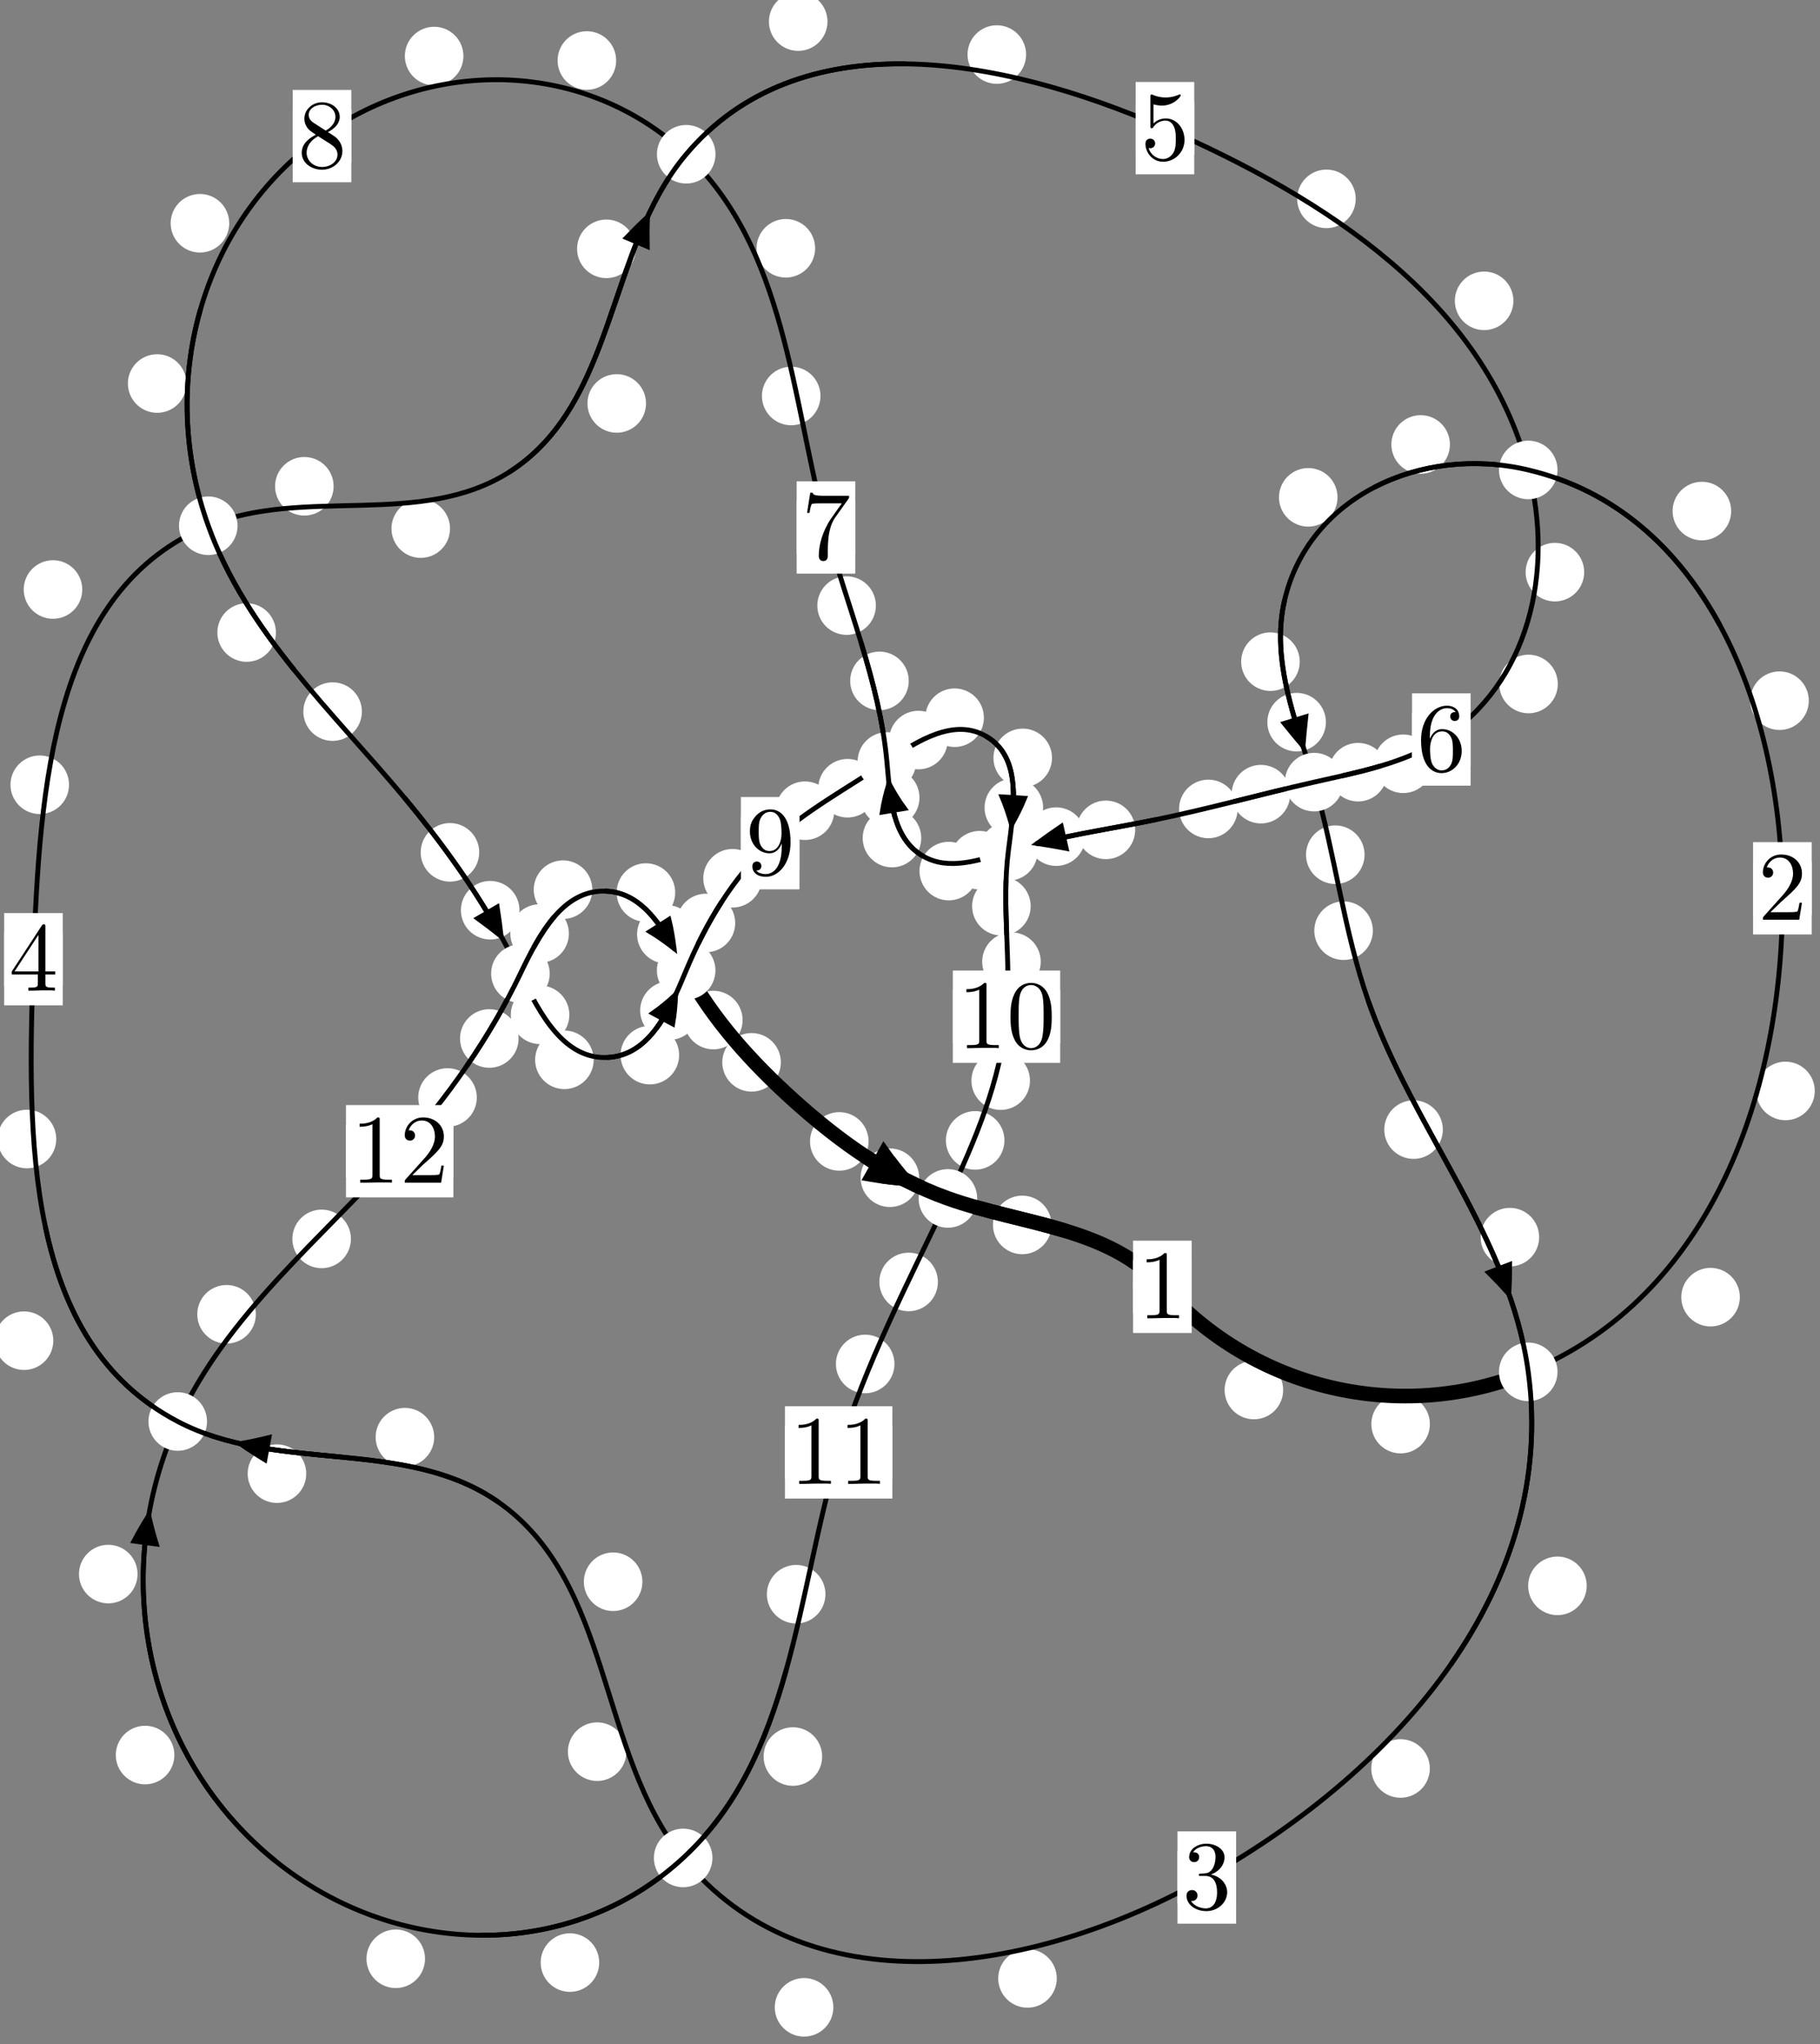 <?xml version="1.0"?>
<!-- Created by MetaPost 1.999 on 2021.07.06:0004 -->
<svg version="1.1" xmlns="http://www.w3.org/2000/svg" xmlns:xlink="http://www.w3.org/1999/xlink" width="185.782" height="208.627" viewBox="0 0 185.782 208.627">
<rect x="0" y="0" width="185.782" height="208.627" fill="#808080" stroke="none"/>
<!-- Original BoundingBox: -156.535980 -67.842087 29.246445 140.785202 -->
  <defs>
    <g transform="scale(0.01,0.01)" id="GLYPHcmr10_48">
      <path style="fill-rule: evenodd;" d="M460 -320C460 -400,455 -480,420 -554C374 -650,292 -666,250 -666C190 -666,117 -640,76 -547C44 -478,39 -400,39 -320C39 -245,43 -155,84 -79C127 2,200 22,249 22C303 22,379 1,423 -94C455 -163,460 -241,460 -320M249 -0C210 -0,151 -25,133 -121C122 -181,122 -273,122 -332C122 -396,122 -462,130 -516C149 -635,224 -644,249 -644C282 -644,348 -626,367 -527C377 -471,377 -395,377 -332C377 -257,377 -189,366 -125C351 -30,294 -0,249 -0"></path>
    </g>
    <g transform="scale(0.01,0.01)" id="GLYPHcmr10_49">
      <path style="fill-rule: evenodd;" d="M294 -640C294 -664,294 -666,271 -666C209 -602,121 -602,89 -602L89 -571C109 -571,168 -571,220 -597L220 -79C220 -43,217 -31,127 -31L95 -31L95 -0L257 -0L130 -3L217 -3L257 -3L297 -3L384 -3L419 -0L419 -31L387 -31C297 -31,294 -42,294 -79"></path>
    </g>
    <g transform="scale(0.01,0.01)" id="GLYPHcmr10_50">
      <path style="fill-rule: evenodd;" d="M127 -77L233 -180C389 -318,449 -372,449 -472C449 -586,359 -666,237 -666C124 -666,50 -574,50 -485C50 -429,100 -429,103 -429C120 -429,155 -441,155 -482C155 -508,137 -534,102 -534C94 -534,92 -534,89 -533C112 -598,166 -635,224 -635C315 -635,358 -554,358 -472C358 -392,308 -313,253 -251L61 -37C50 -26,50 -24,50 -0L421 -0L449 -174L424 -174C419 -144,412 -100,402 -85C395 -77,329 -77,307 -77"></path>
    </g>
    <g transform="scale(0.01,0.01)" id="GLYPHcmr10_51">
      <path style="fill-rule: evenodd;" d="M290 -352C372 -379,430 -449,430 -528C430 -610,342 -666,246 -666C145 -666,69 -606,69 -530C69 -497,91 -478,120 -478C151 -478,171 -500,171 -529C171 -579,124 -579,109 -579C140 -628,206 -641,242 -641C283 -641,338 -619,338 -529C338 -517,336 -459,310 -415C280 -367,246 -364,221 -363C213 -362,189 -360,182 -360C174 -359,167 -358,167 -348C167 -337,174 -337,191 -337L235 -337C317 -337,354 -269,354 -171C354 -35,285 -6,241 -6C198 -6,123 -23,88 -82C123 -77,154 -99,154 -137C154 -173,127 -193,98 -193C74 -193,42 -179,42 -135C42 -44,135 22,244 22C366 22,457 -69,457 -171C457 -253,394 -331,290 -352"></path>
    </g>
    <g transform="scale(0.01,0.01)" id="GLYPHcmr10_52">
      <path style="fill-rule: evenodd;" d="M294 -165L294 -78C294 -42,292 -31,218 -31L197 -31L197 -0L332 -0L238 -3L290 -3L332 -3L374 -3L427 -3L468 -0L468 -31L447 -31C373 -31,371 -42,371 -78L371 -165L471 -165L471 -196L371 -196L371 -651C371 -671,371 -677,355 -677C346 -677,343 -677,335 -665L28 -196L28 -165M300 -196L56 -196L300 -569"></path>
    </g>
    <g transform="scale(0.01,0.01)" id="GLYPHcmr10_53">
      <path style="fill-rule: evenodd;" d="M449 -201C449 -320,367 -420,259 -420C211 -420,168 -404,132 -369L132 -564C152 -558,185 -551,217 -551C340 -551,410 -642,410 -655C410 -661,407 -666,400 -666C399 -666,397 -666,392 -663C372 -654,323 -634,256 -634C216 -634,170 -641,123 -662C115 -665,113 -665,111 -665C101 -665,101 -657,101 -641L101 -345C101 -327,101 -319,115 -319C122 -319,124 -322,128 -328C139 -344,176 -398,257 -398C309 -398,334 -352,342 -334C358 -297,360 -258,360 -208C360 -173,360 -113,336 -71C312 -32,275 -6,229 -6C156 -6,99 -59,82 -118C85 -117,88 -116,99 -116C132 -116,149 -141,149 -165C149 -189,132 -214,99 -214C85 -214,50 -207,50 -161C50 -75,119 22,231 22C347 22,449 -74,449 -201"></path>
    </g>
    <g transform="scale(0.01,0.01)" id="GLYPHcmr10_54">
      <path style="fill-rule: evenodd;" d="M132 -328L132 -352C132 -605,256 -641,307 -641C331 -641,373 -635,395 -601C380 -601,340 -601,340 -556C340 -525,364 -510,386 -510C402 -510,432 -519,432 -558C432 -618,388 -666,305 -666C177 -666,42 -537,42 -316C42 -49,158 22,251 22C362 22,457 -72,457 -204C457 -331,368 -427,257 -427C189 -427,152 -376,132 -328M251 -6C188 -6,158 -66,152 -81C134 -128,134 -208,134 -226C134 -304,166 -404,256 -404C272 -404,318 -404,349 -342C367 -305,367 -254,367 -205C367 -157,367 -107,350 -71C320 -11,274 -6,251 -6"></path>
    </g>
    <g transform="scale(0.01,0.01)" id="GLYPHcmr10_55">
      <path style="fill-rule: evenodd;" d="M476 -609C485 -621,485 -623,485 -644L242 -644C120 -644,118 -657,114 -676L89 -676L56 -470L81 -470C84 -486,93 -549,106 -561C113 -567,191 -567,204 -567L411 -567C400 -551,321 -442,299 -409C209 -274,176 -135,176 -33C176 -23,176 22,222 22C268 22,268 -23,268 -33L268 -84C268 -139,271 -194,279 -248C283 -271,297 -357,341 -419"></path>
    </g>
    <g transform="scale(0.01,0.01)" id="GLYPHcmr10_56">
      <path style="fill-rule: evenodd;" d="M163 -457C117 -487,113 -521,113 -538C113 -599,178 -641,249 -641C322 -641,386 -589,386 -517C386 -460,347 -412,287 -377M309 -362C381 -399,430 -451,430 -517C430 -609,341 -666,250 -666C150 -666,69 -592,69 -499C69 -481,71 -436,113 -389C124 -377,161 -352,186 -335C128 -306,42 -250,42 -151C42 -45,144 22,249 22C362 22,457 -61,457 -168C457 -204,446 -249,408 -291C389 -312,373 -322,309 -362M209 -320L332 -242C360 -223,407 -193,407 -132C407 -58,332 -6,250 -6C164 -6,92 -68,92 -151C92 -209,124 -273,209 -320"></path>
    </g>
    <g transform="scale(0.01,0.01)" id="GLYPHcmr10_57">
      <path style="fill-rule: evenodd;" d="M367 -318L367 -286C367 -52,263 -6,205 -6C188 -6,134 -8,107 -42C151 -42,159 -71,159 -88C159 -119,135 -134,113 -134C97 -134,67 -125,67 -86C67 -19,121 22,206 22C335 22,457 -114,457 -329C457 -598,342 -666,253 -666C198 -666,149 -648,106 -603C65 -558,42 -516,42 -441C42 -316,130 -218,242 -218C303 -218,344 -260,367 -318M243 -241C227 -241,181 -241,150 -304C132 -341,132 -391,132 -440C132 -494,132 -541,153 -578C180 -628,218 -641,253 -641C299 -641,332 -607,349 -562C361 -530,365 -467,365 -421C365 -338,331 -241,243 -241"></path>
    </g>
  </defs>
  <path d="M130.983 141.855C130.983 141.063,130.668 140.303,130.108 139.742C129.547 139.182,128.787 138.867,127.995 138.867C127.202 138.867,126.442 139.182,125.881 139.742C125.321 140.303,125.006 141.063,125.006 141.855C125.006 142.648,125.321 143.408,125.881 143.969C126.442 144.529,127.202 144.844,127.995 144.844C128.787 144.844,129.547 144.529,130.108 143.969C130.668 143.408,130.983 142.648,130.983 141.855Z" style="fill: rgb(100%,100%,100%);stroke: none;"></path>
  <path d="M121.641 131.323C121.641 130.531,121.326 129.771,120.766 129.21C120.205 128.65,119.445 128.335,118.652 128.335C117.86 128.335,117.099 128.65,116.539 129.21C115.979 129.771,115.664 130.531,115.664 131.323C115.664 132.116,115.979 132.876,116.539 133.437C117.099 133.997,117.86 134.312,118.652 134.312C119.445 134.312,120.205 133.997,120.766 133.437C121.326 132.876,121.641 132.116,121.641 131.323Z" style="fill: rgb(100%,100%,100%);stroke: none;"></path>
  <path d="M177.6 132.379C177.6 131.586,177.285 130.826,176.724 130.266C176.164 129.705,175.404 129.39,174.611 129.39C173.818 129.39,173.058 129.705,172.498 130.266C171.937 130.826,171.622 131.586,171.622 132.379C171.622 133.172,171.937 133.932,172.498 134.492C173.058 135.053,173.818 135.368,174.611 135.368C175.404 135.368,176.164 135.053,176.724 134.492C177.285 133.932,177.6 133.172,177.6 132.379Z" style="fill: rgb(100%,100%,100%);stroke: none;"></path>
  <path d="M145.96 145.335C145.96 144.542,145.645 143.782,145.085 143.222C144.524 142.661,143.764 142.346,142.972 142.346C142.179 142.346,141.419 142.661,140.858 143.222C140.298 143.782,139.983 144.542,139.983 145.335C139.983 146.128,140.298 146.888,140.858 147.448C141.419 148.009,142.179 148.324,142.972 148.324C143.764 148.324,144.524 148.009,145.085 147.448C145.645 146.888,145.96 146.128,145.96 145.335Z" style="fill: rgb(100%,100%,100%);stroke: none;"></path>
  <path d="M184.639 71.507C184.639 70.715,184.324 69.954,183.764 69.394C183.203 68.834,182.443 68.519,181.65 68.519C180.858 68.519,180.097 68.834,179.537 69.394C178.976 69.954,178.661 70.715,178.661 71.507C178.661 72.3,178.976 73.06,179.537 73.621C180.097 74.181,180.858 74.496,181.65 74.496C182.443 74.496,183.203 74.181,183.764 73.621C184.324 73.06,184.639 72.3,184.639 71.507Z" style="fill: rgb(100%,100%,100%);stroke: none;"></path>
  <path d="M185.246 111.334C185.246 110.541,184.932 109.781,184.371 109.221C183.811 108.66,183.05 108.345,182.258 108.345C181.465 108.345,180.705 108.66,180.144 109.221C179.584 109.781,179.269 110.541,179.269 111.334C179.269 112.127,179.584 112.887,180.144 113.447C180.705 114.008,181.465 114.323,182.258 114.323C183.05 114.323,183.811 114.008,184.371 113.447C184.932 112.887,185.246 112.127,185.246 111.334Z" style="fill: rgb(100%,100%,100%);stroke: none;"></path>
  <path d="M148.006 45.359C148.006 44.566,147.691 43.806,147.131 43.245C146.57 42.685,145.81 42.37,145.018 42.37C144.225 42.37,143.465 42.685,142.904 43.245C142.344 43.806,142.029 44.566,142.029 45.359C142.029 46.151,142.344 46.911,142.904 47.472C143.465 48.032,144.225 48.347,145.018 48.347C145.81 48.347,146.57 48.032,147.131 47.472C147.691 46.911,148.006 46.151,148.006 45.359Z" style="fill: rgb(100%,100%,100%);stroke: none;"></path>
  <path d="M176.714 52.155C176.714 51.363,176.399 50.602,175.838 50.042C175.278 49.482,174.518 49.167,173.725 49.167C172.932 49.167,172.172 49.482,171.612 50.042C171.051 50.602,170.736 51.363,170.736 52.155C170.736 52.948,171.051 53.708,171.612 54.269C172.172 54.829,172.932 55.144,173.725 55.144C174.518 55.144,175.278 54.829,175.838 54.269C176.399 53.708,176.714 52.948,176.714 52.155Z" style="fill: rgb(100%,100%,100%);stroke: none;"></path>
  <path d="M132.673 67.524C132.673 66.732,132.358 65.971,131.797 65.411C131.237 64.85,130.477 64.536,129.684 64.536C128.891 64.536,128.131 64.85,127.571 65.411C127.01 65.971,126.695 66.732,126.695 67.524C126.695 68.317,127.01 69.077,127.571 69.638C128.131 70.198,128.891 70.513,129.684 70.513C130.477 70.513,131.237 70.198,131.797 69.638C132.358 69.077,132.673 68.317,132.673 67.524Z" style="fill: rgb(100%,100%,100%);stroke: none;"></path>
  <path d="M136.532 50.756C136.532 49.963,136.217 49.203,135.657 48.643C135.096 48.082,134.336 47.767,133.544 47.767C132.751 47.767,131.991 48.082,131.43 48.643C130.87 49.203,130.555 49.963,130.555 50.756C130.555 51.549,130.87 52.309,131.43 52.869C131.991 53.43,132.751 53.745,133.544 53.745C134.336 53.745,135.096 53.43,135.657 52.869C136.217 52.309,136.532 51.549,136.532 50.756Z" style="fill: rgb(100%,100%,100%);stroke: none;"></path>
  <path d="M139.292 87.226C139.292 86.433,138.977 85.673,138.417 85.113C137.856 84.552,137.096 84.237,136.303 84.237C135.511 84.237,134.75 84.552,134.19 85.113C133.63 85.673,133.315 86.433,133.315 87.226C133.315 88.019,133.63 88.779,134.19 89.339C134.75 89.9,135.511 90.215,136.303 90.215C137.096 90.215,137.856 89.9,138.417 89.339C138.977 88.779,139.292 88.019,139.292 87.226Z" style="fill: rgb(100%,100%,100%);stroke: none;"></path>
  <path d="M135.345 73.697C135.345 72.905,135.03 72.144,134.469 71.584C133.909 71.023,133.149 70.709,132.356 70.709C131.563 70.709,130.803 71.023,130.243 71.584C129.682 72.144,129.367 72.905,129.367 73.697C129.367 74.49,129.682 75.25,130.243 75.811C130.803 76.371,131.563 76.686,132.356 76.686C133.149 76.686,133.909 76.371,134.469 75.811C135.03 75.25,135.345 74.49,135.345 73.697Z" style="fill: rgb(100%,100%,100%);stroke: none;"></path>
  <path d="M147.282 115.279C147.282 114.487,146.967 113.727,146.406 113.166C145.846 112.606,145.086 112.291,144.293 112.291C143.5 112.291,142.74 112.606,142.18 113.166C141.619 113.727,141.304 114.487,141.304 115.279C141.304 116.072,141.619 116.832,142.18 117.393C142.74 117.953,143.5 118.268,144.293 118.268C145.086 118.268,145.846 117.953,146.406 117.393C146.967 116.832,147.282 116.072,147.282 115.279Z" style="fill: rgb(100%,100%,100%);stroke: none;"></path>
  <path d="M140.139 94.979C140.139 94.186,139.824 93.426,139.263 92.866C138.703 92.305,137.943 91.99,137.15 91.99C136.357 91.99,135.597 92.305,135.037 92.866C134.476 93.426,134.161 94.186,134.161 94.979C134.161 95.772,134.476 96.532,135.037 97.092C135.597 97.653,136.357 97.968,137.15 97.968C137.943 97.968,138.703 97.653,139.263 97.092C139.824 96.532,140.139 95.772,140.139 94.979Z" style="fill: rgb(100%,100%,100%);stroke: none;"></path>
  <path d="M161.967 161.84C161.967 161.047,161.653 160.287,161.092 159.727C160.532 159.166,159.771 158.851,158.979 158.851C158.186 158.851,157.426 159.166,156.865 159.727C156.305 160.287,155.99 161.047,155.99 161.84C155.99 162.633,156.305 163.393,156.865 163.953C157.426 164.514,158.186 164.829,158.979 164.829C159.771 164.829,160.532 164.514,161.092 163.953C161.653 163.393,161.967 162.633,161.967 161.84Z" style="fill: rgb(100%,100%,100%);stroke: none;"></path>
  <path d="M157.114 126.255C157.114 125.462,156.799 124.702,156.239 124.141C155.678 123.581,154.918 123.266,154.125 123.266C153.333 123.266,152.572 123.581,152.012 124.141C151.451 124.702,151.137 125.462,151.137 126.255C151.137 127.047,151.451 127.807,152.012 128.368C152.572 128.928,153.333 129.243,154.125 129.243C154.918 129.243,155.678 128.928,156.239 128.368C156.799 127.807,157.114 127.047,157.114 126.255Z" style="fill: rgb(100%,100%,100%);stroke: none;"></path>
  <path d="M107.874 201.902C107.874 201.11,107.559 200.349,106.998 199.789C106.438 199.229,105.678 198.914,104.885 198.914C104.092 198.914,103.332 199.229,102.772 199.789C102.211 200.349,101.896 201.11,101.896 201.902C101.896 202.695,102.211 203.455,102.772 204.016C103.332 204.576,104.092 204.891,104.885 204.891C105.678 204.891,106.438 204.576,106.998 204.016C107.559 203.455,107.874 202.695,107.874 201.902Z" style="fill: rgb(100%,100%,100%);stroke: none;"></path>
  <path d="M145.954 180.479C145.954 179.686,145.639 178.926,145.078 178.365C144.518 177.805,143.758 177.49,142.965 177.49C142.172 177.49,141.412 177.805,140.852 178.365C140.291 178.926,139.976 179.686,139.976 180.479C139.976 181.271,140.291 182.032,140.852 182.592C141.412 183.153,142.172 183.467,142.965 183.467C143.758 183.467,144.518 183.153,145.078 182.592C145.639 182.032,145.954 181.271,145.954 180.479Z" style="fill: rgb(100%,100%,100%);stroke: none;"></path>
  <path d="M63.945 178.763C63.945 177.97,63.63 177.21,63.07 176.65C62.509 176.089,61.749 175.774,60.956 175.774C60.164 175.774,59.403 176.089,58.843 176.65C58.283 177.21,57.968 177.97,57.968 178.763C57.968 179.556,58.283 180.316,58.843 180.876C59.403 181.437,60.164 181.752,60.956 181.752C61.749 181.752,62.509 181.437,63.07 180.876C63.63 180.316,63.945 179.556,63.945 178.763Z" style="fill: rgb(100%,100%,100%);stroke: none;"></path>
  <path d="M85.066 204.853C85.066 204.061,84.751 203.301,84.191 202.74C83.63 202.18,82.87 201.865,82.077 201.865C81.285 201.865,80.524 202.18,79.964 202.74C79.403 203.301,79.088 204.061,79.088 204.853C79.088 205.646,79.403 206.406,79.964 206.967C80.524 207.527,81.285 207.842,82.077 207.842C82.87 207.842,83.63 207.527,84.191 206.967C84.751 206.406,85.066 205.646,85.066 204.853Z" style="fill: rgb(100%,100%,100%);stroke: none;"></path>
  <path d="M44.321 146.669C44.321 145.876,44.006 145.116,43.445 144.555C42.885 143.995,42.124 143.68,41.332 143.68C40.539 143.68,39.779 143.995,39.218 144.555C38.658 145.116,38.343 145.876,38.343 146.669C38.343 147.461,38.658 148.221,39.218 148.782C39.779 149.342,40.539 149.657,41.332 149.657C42.124 149.657,42.885 149.342,43.445 148.782C44.006 148.221,44.321 147.461,44.321 146.669Z" style="fill: rgb(100%,100%,100%);stroke: none;"></path>
  <path d="M65.575 161.422C65.575 160.629,65.26 159.869,64.7 159.309C64.139 158.748,63.379 158.433,62.587 158.433C61.794 158.433,61.034 158.748,60.473 159.309C59.913 159.869,59.598 160.629,59.598 161.422C59.598 162.215,59.913 162.975,60.473 163.535C61.034 164.096,61.794 164.411,62.587 164.411C63.379 164.411,64.139 164.096,64.7 163.535C65.26 162.975,65.575 162.215,65.575 161.422Z" style="fill: rgb(100%,100%,100%);stroke: none;"></path>
  <path d="M5.441 136.821C5.441 136.028,5.127 135.268,4.566 134.708C4.006 134.147,3.245 133.832,2.453 133.832C1.66 133.832,0.9 134.147,0.339 134.708C-0.221 135.268,-0.536 136.028,-0.536 136.821C-0.536 137.614,-0.221 138.374,0.339 138.934C0.9 139.495,1.66 139.81,2.453 139.81C3.245 139.81,4.006 139.495,4.566 138.934C5.127 138.374,5.441 137.614,5.441 136.821Z" style="fill: rgb(100%,100%,100%);stroke: none;"></path>
  <path d="M31.26 150.392C31.26 149.599,30.945 148.839,30.385 148.278C29.824 147.718,29.064 147.403,28.272 147.403C27.479 147.403,26.719 147.718,26.158 148.278C25.598 148.839,25.283 149.599,25.283 150.392C25.283 151.184,25.598 151.944,26.158 152.505C26.719 153.065,27.479 153.38,28.272 153.38C29.064 153.38,29.824 153.065,30.385 152.505C30.945 151.944,31.26 151.184,31.26 150.392Z" style="fill: rgb(100%,100%,100%);stroke: none;"></path>
  <path d="M7.047 80.087C7.047 79.294,6.732 78.534,6.171 77.974C5.611 77.413,4.851 77.098,4.058 77.098C3.265 77.098,2.505 77.413,1.945 77.974C1.384 78.534,1.069 79.294,1.069 80.087C1.069 80.88,1.384 81.64,1.945 82.2C2.505 82.761,3.265 83.076,4.058 83.076C4.851 83.076,5.611 82.761,6.171 82.2C6.732 81.64,7.047 80.88,7.047 80.087Z" style="fill: rgb(100%,100%,100%);stroke: none;"></path>
  <path d="M5.741 116.24C5.741 115.447,5.426 114.687,4.865 114.127C4.305 113.566,3.545 113.251,2.752 113.251C1.959 113.251,1.199 113.566,0.639 114.127C0.078 114.687,-0.237 115.447,-0.237 116.24C-0.237 117.033,0.078 117.793,0.639 118.353C1.199 118.914,1.959 119.229,2.752 119.229C3.545 119.229,4.305 118.914,4.865 118.353C5.426 117.793,5.741 117.033,5.741 116.24Z" style="fill: rgb(100%,100%,100%);stroke: none;"></path>
  <path d="M34.056 49.626C34.056 48.834,33.741 48.074,33.18 47.513C32.62 46.953,31.86 46.638,31.067 46.638C30.274 46.638,29.514 46.953,28.954 47.513C28.393 48.074,28.078 48.834,28.078 49.626C28.078 50.419,28.393 51.179,28.954 51.74C29.514 52.3,30.274 52.615,31.067 52.615C31.86 52.615,32.62 52.3,33.18 51.74C33.741 51.179,34.056 50.419,34.056 49.626Z" style="fill: rgb(100%,100%,100%);stroke: none;"></path>
  <path d="M8.398 60.161C8.398 59.368,8.083 58.608,7.523 58.047C6.962 57.487,6.202 57.172,5.409 57.172C4.617 57.172,3.857 57.487,3.296 58.047C2.736 58.608,2.421 59.368,2.421 60.161C2.421 60.953,2.736 61.713,3.296 62.274C3.857 62.834,4.617 63.149,5.409 63.149C6.202 63.149,6.962 62.834,7.523 62.274C8.083 61.713,8.398 60.953,8.398 60.161Z" style="fill: rgb(100%,100%,100%);stroke: none;"></path>
  <path d="M65.944 41.173C65.944 40.38,65.629 39.62,65.069 39.059C64.508 38.499,63.748 38.184,62.956 38.184C62.163 38.184,61.403 38.499,60.842 39.059C60.282 39.62,59.967 40.38,59.967 41.173C59.967 41.965,60.282 42.726,60.842 43.286C61.403 43.846,62.163 44.161,62.956 44.161C63.748 44.161,64.508 43.846,65.069 43.286C65.629 42.726,65.944 41.965,65.944 41.173Z" style="fill: rgb(100%,100%,100%);stroke: none;"></path>
  <path d="M45.938 53.945C45.938 53.152,45.623 52.392,45.062 51.832C44.502 51.271,43.742 50.956,42.949 50.956C42.156 50.956,41.396 51.271,40.836 51.832C40.275 52.392,39.96 53.152,39.96 53.945C39.96 54.738,40.275 55.498,40.836 56.058C41.396 56.619,42.156 56.934,42.949 56.934C43.742 56.934,44.502 56.619,45.062 56.058C45.623 55.498,45.938 54.738,45.938 53.945Z" style="fill: rgb(100%,100%,100%);stroke: none;"></path>
  <path d="M84.468 2.204C84.468 1.411,84.153 0.651,83.593 0.09C83.032 -0.47,82.272 -0.785,81.48 -0.785C80.687 -0.785,79.927 -0.47,79.366 0.09C78.806 0.651,78.491 1.411,78.491 2.204C78.491 2.996,78.806 3.756,79.366 4.317C79.927 4.877,80.687 5.192,81.48 5.192C82.272 5.192,83.032 4.877,83.593 4.317C84.153 3.756,84.468 2.996,84.468 2.204Z" style="fill: rgb(100%,100%,100%);stroke: none;"></path>
  <path d="M64.884 25.394C64.884 24.602,64.569 23.842,64.008 23.281C63.448 22.721,62.688 22.406,61.895 22.406C61.102 22.406,60.342 22.721,59.782 23.281C59.221 23.842,58.906 24.602,58.906 25.394C58.906 26.187,59.221 26.947,59.782 27.508C60.342 28.068,61.102 28.383,61.895 28.383C62.688 28.383,63.448 28.068,64.008 27.508C64.569 26.947,64.884 26.187,64.884 25.394Z" style="fill: rgb(100%,100%,100%);stroke: none;"></path>
  <path d="M138.39 20.293C138.39 19.501,138.075 18.74,137.514 18.18C136.954 17.619,136.194 17.305,135.401 17.305C134.608 17.305,133.848 17.619,133.288 18.18C132.727 18.74,132.412 19.501,132.412 20.293C132.412 21.086,132.727 21.846,133.288 22.407C133.848 22.967,134.608 23.282,135.401 23.282C136.194 23.282,136.954 22.967,137.514 22.407C138.075 21.846,138.39 21.086,138.39 20.293Z" style="fill: rgb(100%,100%,100%);stroke: none;"></path>
  <path d="M104.741 5.567C104.741 4.775,104.426 4.014,103.866 3.454C103.305 2.893,102.545 2.579,101.753 2.579C100.96 2.579,100.2 2.893,99.639 3.454C99.079 4.014,98.764 4.775,98.764 5.567C98.764 6.36,99.079 7.12,99.639 7.681C100.2 8.241,100.96 8.556,101.753 8.556C102.545 8.556,103.305 8.241,103.866 7.681C104.426 7.12,104.741 6.36,104.741 5.567Z" style="fill: rgb(100%,100%,100%);stroke: none;"></path>
  <path d="M161.711 58.39C161.711 57.597,161.396 56.837,160.835 56.277C160.275 55.716,159.514 55.401,158.722 55.401C157.929 55.401,157.169 55.716,156.608 56.277C156.048 56.837,155.733 57.597,155.733 58.39C155.733 59.183,156.048 59.943,156.608 60.503C157.169 61.064,157.929 61.379,158.722 61.379C159.514 61.379,160.275 61.064,160.835 60.503C161.396 59.943,161.711 59.183,161.711 58.39Z" style="fill: rgb(100%,100%,100%);stroke: none;"></path>
  <path d="M154.486 30.701C154.486 29.908,154.171 29.148,153.61 28.588C153.05 28.027,152.29 27.712,151.497 27.712C150.704 27.712,149.944 28.027,149.384 28.588C148.823 29.148,148.508 29.908,148.508 30.701C148.508 31.494,148.823 32.254,149.384 32.814C149.944 33.375,150.704 33.69,151.497 33.69C152.29 33.69,153.05 33.375,153.61 32.814C154.171 32.254,154.486 31.494,154.486 30.701Z" style="fill: rgb(100%,100%,100%);stroke: none;"></path>
  <path d="M146.229 77.945C146.229 77.153,145.914 76.392,145.353 75.832C144.793 75.271,144.033 74.957,143.24 74.957C142.447 74.957,141.687 75.271,141.127 75.832C140.566 76.392,140.251 77.153,140.251 77.945C140.251 78.738,140.566 79.498,141.127 80.059C141.687 80.619,142.447 80.934,143.24 80.934C144.033 80.934,144.793 80.619,145.353 80.059C145.914 79.498,146.229 78.738,146.229 77.945Z" style="fill: rgb(100%,100%,100%);stroke: none;"></path>
  <path d="M159.017 69.803C159.017 69.01,158.702 68.25,158.141 67.69C157.581 67.129,156.821 66.814,156.028 66.814C155.235 66.814,154.475 67.129,153.915 67.69C153.354 68.25,153.039 69.01,153.039 69.803C153.039 70.596,153.354 71.356,153.915 71.916C154.475 72.477,155.235 72.792,156.028 72.792C156.821 72.792,157.581 72.477,158.141 71.916C158.702 71.356,159.017 70.596,159.017 69.803Z" style="fill: rgb(100%,100%,100%);stroke: none;"></path>
  <path d="M131.7 81.046C131.7 80.254,131.385 79.494,130.825 78.933C130.264 78.373,129.504 78.058,128.711 78.058C127.919 78.058,127.159 78.373,126.598 78.933C126.038 79.494,125.723 80.254,125.723 81.046C125.723 81.839,126.038 82.599,126.598 83.16C127.159 83.72,127.919 84.035,128.711 84.035C129.504 84.035,130.264 83.72,130.825 83.16C131.385 82.599,131.7 81.839,131.7 81.046Z" style="fill: rgb(100%,100%,100%);stroke: none;"></path>
  <path d="M141.617 78.804C141.617 78.011,141.303 77.251,140.742 76.69C140.182 76.13,139.421 75.815,138.629 75.815C137.836 75.815,137.076 76.13,136.515 76.69C135.955 77.251,135.64 78.011,135.64 78.804C135.64 79.596,135.955 80.357,136.515 80.917C137.076 81.477,137.836 81.792,138.629 81.792C139.421 81.792,140.182 81.477,140.742 80.917C141.303 80.357,141.617 79.596,141.617 78.804Z" style="fill: rgb(100%,100%,100%);stroke: none;"></path>
  <path d="M115.877 84.69C115.877 83.897,115.562 83.137,115.002 82.577C114.441 82.016,113.681 81.701,112.888 81.701C112.096 81.701,111.335 82.016,110.775 82.577C110.215 83.137,109.9 83.897,109.9 84.69C109.9 85.483,110.215 86.243,110.775 86.803C111.335 87.364,112.096 87.679,112.888 87.679C113.681 87.679,114.441 87.364,115.002 86.803C115.562 86.243,115.877 85.483,115.877 84.69Z" style="fill: rgb(100%,100%,100%);stroke: none;"></path>
  <path d="M126.335 82.554C126.335 81.762,126.02 81.002,125.459 80.441C124.899 79.881,124.139 79.566,123.346 79.566C122.553 79.566,121.793 79.881,121.233 80.441C120.672 81.002,120.357 81.762,120.357 82.554C120.357 83.347,120.672 84.107,121.233 84.668C121.793 85.228,122.553 85.543,123.346 85.543C124.139 85.543,124.899 85.228,125.459 84.668C126.02 84.107,126.335 83.347,126.335 82.554Z" style="fill: rgb(100%,100%,100%);stroke: none;"></path>
  <path d="M102.987 87.787C102.987 86.995,102.672 86.234,102.112 85.674C101.551 85.113,100.791 84.798,99.998 84.798C99.206 84.798,98.445 85.113,97.885 85.674C97.324 86.234,97.01 86.995,97.01 87.787C97.01 88.58,97.324 89.34,97.885 89.901C98.445 90.461,99.206 90.776,99.998 90.776C100.791 90.776,101.551 90.461,102.112 89.901C102.672 89.34,102.987 88.58,102.987 87.787Z" style="fill: rgb(100%,100%,100%);stroke: none;"></path>
  <path d="M110.797 85.381C110.797 84.589,110.482 83.829,109.922 83.268C109.361 82.708,108.601 82.393,107.808 82.393C107.016 82.393,106.256 82.708,105.695 83.268C105.135 83.829,104.82 84.589,104.82 85.381C104.82 86.174,105.135 86.934,105.695 87.495C106.256 88.055,107.016 88.37,107.808 88.37C108.601 88.37,109.361 88.055,109.922 87.495C110.482 86.934,110.797 86.174,110.797 85.381Z" style="fill: rgb(100%,100%,100%);stroke: none;"></path>
  <path d="M94.039 85.526C94.039 84.733,93.724 83.973,93.163 83.413C92.603 82.852,91.843 82.537,91.05 82.537C90.257 82.537,89.497 82.852,88.937 83.413C88.376 83.973,88.061 84.733,88.061 85.526C88.061 86.319,88.376 87.079,88.937 87.639C89.497 88.2,90.257 88.515,91.05 88.515C91.843 88.515,92.603 88.2,93.163 87.639C93.724 87.079,94.039 86.319,94.039 85.526Z" style="fill: rgb(100%,100%,100%);stroke: none;"></path>
  <path d="M99.838 88.897C99.838 88.104,99.523 87.344,98.963 86.784C98.402 86.223,97.642 85.908,96.849 85.908C96.057 85.908,95.296 86.223,94.736 86.784C94.176 87.344,93.861 88.104,93.861 88.897C93.861 89.69,94.176 90.45,94.736 91.01C95.296 91.571,96.057 91.886,96.849 91.886C97.642 91.886,98.402 91.571,98.963 91.01C99.523 90.45,99.838 89.69,99.838 88.897Z" style="fill: rgb(100%,100%,100%);stroke: none;"></path>
  <path d="M92.763 69.486C92.763 68.694,92.448 67.934,91.887 67.373C91.327 66.813,90.566 66.498,89.774 66.498C88.981 66.498,88.221 66.813,87.66 67.373C87.1 67.934,86.785 68.694,86.785 69.486C86.785 70.279,87.1 71.039,87.66 71.6C88.221 72.16,88.981 72.475,89.774 72.475C90.566 72.475,91.327 72.16,91.887 71.6C92.448 71.039,92.763 70.279,92.763 69.486Z" style="fill: rgb(100%,100%,100%);stroke: none;"></path>
  <path d="M93.859 81.403C93.859 80.61,93.544 79.85,92.984 79.29C92.423 78.729,91.663 78.414,90.871 78.414C90.078 78.414,89.318 78.729,88.757 79.29C88.197 79.85,87.882 80.61,87.882 81.403C87.882 82.196,88.197 82.956,88.757 83.516C89.318 84.077,90.078 84.392,90.871 84.392C91.663 84.392,92.423 84.077,92.984 83.516C93.544 82.956,93.859 82.196,93.859 81.403Z" style="fill: rgb(100%,100%,100%);stroke: none;"></path>
  <path d="M83.753 40.412C83.753 39.619,83.438 38.859,82.878 38.298C82.317 37.738,81.557 37.423,80.764 37.423C79.972 37.423,79.212 37.738,78.651 38.298C78.091 38.859,77.776 39.619,77.776 40.412C77.776 41.204,78.091 41.964,78.651 42.525C79.212 43.085,79.972 43.4,80.764 43.4C81.557 43.4,82.317 43.085,82.878 42.525C83.438 41.964,83.753 41.204,83.753 40.412Z" style="fill: rgb(100%,100%,100%);stroke: none;"></path>
  <path d="M89.408 61.803C89.408 61.01,89.093 60.25,88.533 59.689C87.972 59.129,87.212 58.814,86.42 58.814C85.627 58.814,84.867 59.129,84.306 59.689C83.746 60.25,83.431 61.01,83.431 61.803C83.431 62.595,83.746 63.355,84.306 63.916C84.867 64.476,85.627 64.791,86.42 64.791C87.212 64.791,87.972 64.476,88.533 63.916C89.093 63.355,89.408 62.595,89.408 61.803Z" style="fill: rgb(100%,100%,100%);stroke: none;"></path>
  <path d="M62.896 6.174C62.896 5.382,62.581 4.622,62.02 4.061C61.46 3.501,60.699 3.186,59.907 3.186C59.114 3.186,58.354 3.501,57.793 4.061C57.233 4.622,56.918 5.382,56.918 6.174C56.918 6.967,57.233 7.727,57.793 8.288C58.354 8.848,59.114 9.163,59.907 9.163C60.699 9.163,61.46 8.848,62.02 8.288C62.581 7.727,62.896 6.967,62.896 6.174Z" style="fill: rgb(100%,100%,100%);stroke: none;"></path>
  <path d="M83.206 25.338C83.206 24.545,82.891 23.785,82.331 23.224C81.77 22.664,81.01 22.349,80.217 22.349C79.425 22.349,78.665 22.664,78.104 23.224C77.544 23.785,77.229 24.545,77.229 25.338C77.229 26.13,77.544 26.89,78.104 27.451C78.665 28.011,79.425 28.326,80.217 28.326C81.01 28.326,81.77 28.011,82.331 27.451C82.891 26.89,83.206 26.13,83.206 25.338Z" style="fill: rgb(100%,100%,100%);stroke: none;"></path>
  <path d="M23.399 22.785C23.399 21.992,23.084 21.232,22.523 20.672C21.963 20.111,21.203 19.796,20.41 19.796C19.617 19.796,18.857 20.111,18.297 20.672C17.736 21.232,17.421 21.992,17.421 22.785C17.421 23.578,17.736 24.338,18.297 24.898C18.857 25.459,19.617 25.774,20.41 25.774C21.203 25.774,21.963 25.459,22.523 24.898C23.084 24.338,23.399 23.578,23.399 22.785Z" style="fill: rgb(100%,100%,100%);stroke: none;"></path>
  <path d="M47.305 5.72C47.305 4.928,46.99 4.167,46.429 3.607C45.869 3.046,45.109 2.732,44.316 2.732C43.523 2.732,42.763 3.046,42.203 3.607C41.642 4.167,41.327 4.928,41.327 5.72C41.327 6.513,41.642 7.273,42.203 7.834C42.763 8.394,43.523 8.709,44.316 8.709C45.109 8.709,45.869 8.394,46.429 7.834C46.99 7.273,47.305 6.513,47.305 5.72Z" style="fill: rgb(100%,100%,100%);stroke: none;"></path>
  <path d="M28.165 64.551C28.165 63.758,27.85 62.998,27.29 62.438C26.729 61.877,25.969 61.562,25.176 61.562C24.384 61.562,23.624 61.877,23.063 62.438C22.503 62.998,22.188 63.758,22.188 64.551C22.188 65.344,22.503 66.104,23.063 66.664C23.624 67.225,24.384 67.54,25.176 67.54C25.969 67.54,26.729 67.225,27.29 66.664C27.85 66.104,28.165 65.344,28.165 64.551Z" style="fill: rgb(100%,100%,100%);stroke: none;"></path>
  <path d="M19.032 39.14C19.032 38.347,18.717 37.587,18.157 37.027C17.596 36.466,16.836 36.151,16.044 36.151C15.251 36.151,14.491 36.466,13.93 37.027C13.37 37.587,13.055 38.347,13.055 39.14C13.055 39.933,13.37 40.693,13.93 41.253C14.491 41.814,15.251 42.129,16.044 42.129C16.836 42.129,17.596 41.814,18.157 41.253C18.717 40.693,19.032 39.933,19.032 39.14Z" style="fill: rgb(100%,100%,100%);stroke: none;"></path>
  <path d="M48.919 86.984C48.919 86.191,48.604 85.431,48.044 84.871C47.483 84.31,46.723 83.995,45.931 83.995C45.138 83.995,44.378 84.31,43.817 84.871C43.257 85.431,42.942 86.191,42.942 86.984C42.942 87.777,43.257 88.537,43.817 89.097C44.378 89.658,45.138 89.973,45.931 89.973C46.723 89.973,47.483 89.658,48.044 89.097C48.604 88.537,48.919 87.777,48.919 86.984Z" style="fill: rgb(100%,100%,100%);stroke: none;"></path>
  <path d="M36.941 72.621C36.941 71.829,36.626 71.068,36.066 70.508C35.505 69.948,34.745 69.633,33.952 69.633C33.16 69.633,32.399 69.948,31.839 70.508C31.279 71.068,30.964 71.829,30.964 72.621C30.964 73.414,31.279 74.174,31.839 74.735C32.399 75.295,33.16 75.61,33.952 75.61C34.745 75.61,35.505 75.295,36.066 74.735C36.626 74.174,36.941 73.414,36.941 72.621Z" style="fill: rgb(100%,100%,100%);stroke: none;"></path>
  <path d="M58.118 103.564C58.118 102.772,57.803 102.011,57.243 101.451C56.682 100.89,55.922 100.575,55.129 100.575C54.337 100.575,53.576 100.89,53.016 101.451C52.455 102.011,52.141 102.772,52.141 103.564C52.141 104.357,52.455 105.117,53.016 105.678C53.576 106.238,54.337 106.553,55.129 106.553C55.922 106.553,56.682 106.238,57.243 105.678C57.803 105.117,58.118 104.357,58.118 103.564Z" style="fill: rgb(100%,100%,100%);stroke: none;"></path>
  <path d="M53.026 92.891C53.026 92.099,52.712 91.339,52.151 90.778C51.591 90.218,50.83 89.903,50.038 89.903C49.245 89.903,48.485 90.218,47.924 90.778C47.364 91.339,47.049 92.099,47.049 92.891C47.049 93.684,47.364 94.444,47.924 95.005C48.485 95.565,49.245 95.88,50.038 95.88C50.83 95.88,51.591 95.565,52.151 95.005C52.712 94.444,53.026 93.684,53.026 92.891Z" style="fill: rgb(100%,100%,100%);stroke: none;"></path>
  <path d="M69.324 107.678C69.324 106.885,69.009 106.125,68.449 105.565C67.888 105.004,67.128 104.689,66.336 104.689C65.543 104.689,64.783 105.004,64.222 105.565C63.662 106.125,63.347 106.885,63.347 107.678C63.347 108.471,63.662 109.231,64.222 109.791C64.783 110.352,65.543 110.667,66.336 110.667C67.128 110.667,67.888 110.352,68.449 109.791C69.009 109.231,69.324 108.471,69.324 107.678Z" style="fill: rgb(100%,100%,100%);stroke: none;"></path>
  <path d="M60.602 108.158C60.602 107.365,60.287 106.605,59.726 106.044C59.166 105.484,58.406 105.169,57.613 105.169C56.82 105.169,56.06 105.484,55.5 106.044C54.939 106.605,54.624 107.365,54.624 108.158C54.624 108.95,54.939 109.71,55.5 110.271C56.06 110.831,56.82 111.146,57.613 111.146C58.406 111.146,59.166 110.831,59.726 110.271C60.287 109.71,60.602 108.95,60.602 108.158Z" style="fill: rgb(100%,100%,100%);stroke: none;"></path>
  <path d="M75.047 94.193C75.047 93.4,74.732 92.64,74.171 92.079C73.611 91.519,72.851 91.204,72.058 91.204C71.265 91.204,70.505 91.519,69.945 92.079C69.384 92.64,69.069 93.4,69.069 94.193C69.069 94.986,69.384 95.746,69.945 96.306C70.505 96.867,71.265 97.182,72.058 97.182C72.851 97.182,73.611 96.867,74.171 96.306C74.732 95.746,75.047 94.986,75.047 94.193Z" style="fill: rgb(100%,100%,100%);stroke: none;"></path>
  <path d="M71.325 103.128C71.325 102.335,71.01 101.575,70.45 101.015C69.889 100.454,69.129 100.139,68.337 100.139C67.544 100.139,66.784 100.454,66.223 101.015C65.663 101.575,65.348 102.335,65.348 103.128C65.348 103.921,65.663 104.681,66.223 105.241C66.784 105.802,67.544 106.117,68.337 106.117C69.129 106.117,69.889 105.802,70.45 105.241C71.01 104.681,71.325 103.921,71.325 103.128Z" style="fill: rgb(100%,100%,100%);stroke: none;"></path>
  <path d="M85.163 82.735C85.163 81.943,84.848 81.182,84.288 80.622C83.727 80.062,82.967 79.747,82.174 79.747C81.382 79.747,80.621 80.062,80.061 80.622C79.5 81.182,79.185 81.943,79.185 82.735C79.185 83.528,79.5 84.288,80.061 84.849C80.621 85.409,81.382 85.724,82.174 85.724C82.967 85.724,83.727 85.409,84.288 84.849C84.848 84.288,85.163 83.528,85.163 82.735Z" style="fill: rgb(100%,100%,100%);stroke: none;"></path>
  <path d="M77.768 89.63C77.768 88.837,77.453 88.077,76.892 87.517C76.332 86.956,75.572 86.641,74.779 86.641C73.986 86.641,73.226 86.956,72.666 87.517C72.105 88.077,71.79 88.837,71.79 89.63C71.79 90.423,72.105 91.183,72.666 91.743C73.226 92.304,73.986 92.619,74.779 92.619C75.572 92.619,76.332 92.304,76.892 91.743C77.453 91.183,77.768 90.423,77.768 89.63Z" style="fill: rgb(100%,100%,100%);stroke: none;"></path>
  <path d="M96.738 75.525C96.738 74.732,96.423 73.972,95.862 73.411C95.302 72.851,94.542 72.536,93.749 72.536C92.956 72.536,92.196 72.851,91.636 73.411C91.075 73.972,90.76 74.732,90.76 75.525C90.76 76.317,91.075 77.077,91.636 77.638C92.196 78.198,92.956 78.513,93.749 78.513C94.542 78.513,95.302 78.198,95.862 77.638C96.423 77.077,96.738 76.317,96.738 75.525Z" style="fill: rgb(100%,100%,100%);stroke: none;"></path>
  <path d="M89.503 80.442C89.503 79.649,89.188 78.889,88.628 78.328C88.067 77.768,87.307 77.453,86.514 77.453C85.722 77.453,84.962 77.768,84.401 78.328C83.841 78.889,83.526 79.649,83.526 80.442C83.526 81.234,83.841 81.995,84.401 82.555C84.962 83.115,85.722 83.43,86.514 83.43C87.307 83.43,88.067 83.115,88.628 82.555C89.188 81.995,89.503 81.234,89.503 80.442Z" style="fill: rgb(100%,100%,100%);stroke: none;"></path>
  <path d="M107.387 77.345C107.387 76.552,107.072 75.792,106.511 75.232C105.951 74.671,105.19 74.356,104.398 74.356C103.605 74.356,102.845 74.671,102.284 75.232C101.724 75.792,101.409 76.552,101.409 77.345C101.409 78.138,101.724 78.898,102.284 79.458C102.845 80.019,103.605 80.334,104.398 80.334C105.19 80.334,105.951 80.019,106.511 79.458C107.072 78.898,107.387 78.138,107.387 77.345Z" style="fill: rgb(100%,100%,100%);stroke: none;"></path>
  <path d="M100.435 73.245C100.435 72.452,100.12 71.692,99.559 71.131C98.999 70.571,98.239 70.256,97.446 70.256C96.653 70.256,95.893 70.571,95.333 71.131C94.772 71.692,94.457 72.452,94.457 73.245C94.457 74.037,94.772 74.797,95.333 75.358C95.893 75.918,96.653 76.233,97.446 76.233C98.239 76.233,98.999 75.918,99.559 75.358C100.12 74.797,100.435 74.037,100.435 73.245Z" style="fill: rgb(100%,100%,100%);stroke: none;"></path>
  <path d="M105.209 92.479C105.209 91.687,104.894 90.927,104.333 90.366C103.773 89.806,103.013 89.491,102.22 89.491C101.427 89.491,100.667 89.806,100.107 90.366C99.546 90.927,99.231 91.687,99.231 92.479C99.231 93.272,99.546 94.032,100.107 94.593C100.667 95.153,101.427 95.468,102.22 95.468C103.013 95.468,103.773 95.153,104.333 94.593C104.894 94.032,105.209 93.272,105.209 92.479Z" style="fill: rgb(100%,100%,100%);stroke: none;"></path>
  <path d="M106.479 82.422C106.479 81.629,106.164 80.869,105.604 80.308C105.043 79.748,104.283 79.433,103.491 79.433C102.698 79.433,101.938 79.748,101.377 80.308C100.817 80.869,100.502 81.629,100.502 82.422C100.502 83.214,100.817 83.974,101.377 84.535C101.938 85.095,102.698 85.41,103.491 85.41C104.283 85.41,105.043 85.095,105.604 84.535C106.164 83.974,106.479 83.214,106.479 82.422Z" style="fill: rgb(100%,100%,100%);stroke: none;"></path>
  <path d="M105.138 110.282C105.138 109.49,104.823 108.729,104.263 108.169C103.702 107.609,102.942 107.294,102.149 107.294C101.357 107.294,100.597 107.609,100.036 108.169C99.476 108.729,99.161 109.49,99.161 110.282C99.161 111.075,99.476 111.835,100.036 112.396C100.597 112.956,101.357 113.271,102.149 113.271C102.942 113.271,103.702 112.956,104.263 112.396C104.823 111.835,105.138 111.075,105.138 110.282Z" style="fill: rgb(100%,100%,100%);stroke: none;"></path>
  <path d="M106.238 98.142C106.238 97.35,105.923 96.589,105.363 96.029C104.802 95.468,104.042 95.153,103.25 95.153C102.457 95.153,101.697 95.468,101.136 96.029C100.576 96.589,100.261 97.35,100.261 98.142C100.261 98.935,100.576 99.695,101.136 100.256C101.697 100.816,102.457 101.131,103.25 101.131C104.042 101.131,104.802 100.816,105.363 100.256C105.923 99.695,106.238 98.935,106.238 98.142Z" style="fill: rgb(100%,100%,100%);stroke: none;"></path>
  <path d="M95.74 130.826C95.74 130.034,95.425 129.273,94.865 128.713C94.304 128.152,93.544 127.838,92.751 127.838C91.959 127.838,91.198 128.152,90.638 128.713C90.077 129.273,89.762 130.034,89.762 130.826C89.762 131.619,90.077 132.379,90.638 132.94C91.198 133.5,91.959 133.815,92.751 133.815C93.544 133.815,94.304 133.5,94.865 132.94C95.425 132.379,95.74 131.619,95.74 130.826Z" style="fill: rgb(100%,100%,100%);stroke: none;"></path>
  <path d="M102.532 116.379C102.532 115.587,102.217 114.827,101.657 114.266C101.096 113.706,100.336 113.391,99.544 113.391C98.751 113.391,97.991 113.706,97.43 114.266C96.87 114.827,96.555 115.587,96.555 116.379C96.555 117.172,96.87 117.932,97.43 118.493C97.991 119.053,98.751 119.368,99.544 119.368C100.336 119.368,101.096 119.053,101.657 118.493C102.217 117.932,102.532 117.172,102.532 116.379Z" style="fill: rgb(100%,100%,100%);stroke: none;"></path>
  <path d="M84.259 162.695C84.259 161.902,83.944 161.142,83.384 160.581C82.823 160.021,82.063 159.706,81.27 159.706C80.478 159.706,79.718 160.021,79.157 160.581C78.597 161.142,78.282 161.902,78.282 162.695C78.282 163.487,78.597 164.248,79.157 164.808C79.718 165.369,80.478 165.683,81.27 165.683C82.063 165.683,82.823 165.369,83.384 164.808C83.944 164.248,84.259 163.487,84.259 162.695Z" style="fill: rgb(100%,100%,100%);stroke: none;"></path>
  <path d="M91.305 139.194C91.305 138.402,90.99 137.642,90.43 137.081C89.869 136.521,89.109 136.206,88.316 136.206C87.524 136.206,86.764 136.521,86.203 137.081C85.643 137.642,85.328 138.402,85.328 139.194C85.328 139.987,85.643 140.747,86.203 141.308C86.764 141.868,87.524 142.183,88.316 142.183C89.109 142.183,89.869 141.868,90.43 141.308C90.99 140.747,91.305 139.987,91.305 139.194Z" style="fill: rgb(100%,100%,100%);stroke: none;"></path>
  <path d="M61.167 200.287C61.167 199.494,60.852 198.734,60.292 198.174C59.731 197.613,58.971 197.298,58.178 197.298C57.386 197.298,56.625 197.613,56.065 198.174C55.504 198.734,55.19 199.494,55.19 200.287C55.19 201.08,55.504 201.84,56.065 202.4C56.625 202.961,57.386 203.276,58.178 203.276C58.971 203.276,59.731 202.961,60.292 202.4C60.852 201.84,61.167 201.08,61.167 200.287Z" style="fill: rgb(100%,100%,100%);stroke: none;"></path>
  <path d="M83.924 179.26C83.924 178.467,83.609 177.707,83.049 177.147C82.488 176.586,81.728 176.271,80.935 176.271C80.143 176.271,79.383 176.586,78.822 177.147C78.262 177.707,77.947 178.467,77.947 179.26C77.947 180.053,78.262 180.813,78.822 181.374C79.383 181.934,80.143 182.249,80.935 182.249C81.728 182.249,82.488 181.934,83.049 181.374C83.609 180.813,83.924 180.053,83.924 179.26Z" style="fill: rgb(100%,100%,100%);stroke: none;"></path>
  <path d="M17.799 179.108C17.799 178.315,17.484 177.555,16.923 176.995C16.363 176.434,15.603 176.119,14.81 176.119C14.017 176.119,13.257 176.434,12.697 176.995C12.136 177.555,11.821 178.315,11.821 179.108C11.821 179.901,12.136 180.661,12.697 181.221C13.257 181.782,14.017 182.097,14.81 182.097C15.603 182.097,16.363 181.782,16.923 181.221C17.484 180.661,17.799 179.901,17.799 179.108Z" style="fill: rgb(100%,100%,100%);stroke: none;"></path>
  <path d="M43.386 199.899C43.386 199.107,43.071 198.347,42.51 197.786C41.95 197.226,41.19 196.911,40.397 196.911C39.604 196.911,38.844 197.226,38.284 197.786C37.723 198.347,37.408 199.107,37.408 199.899C37.408 200.692,37.723 201.452,38.284 202.013C38.844 202.573,39.604 202.888,40.397 202.888C41.19 202.888,41.95 202.573,42.51 202.013C43.071 201.452,43.386 200.692,43.386 199.899Z" style="fill: rgb(100%,100%,100%);stroke: none;"></path>
  <path d="M26.115 134.126C26.115 133.333,25.8 132.573,25.24 132.013C24.679 131.452,23.919 131.137,23.126 131.137C22.334 131.137,21.574 131.452,21.013 132.013C20.453 132.573,20.138 133.333,20.138 134.126C20.138 134.919,20.453 135.679,21.013 136.239C21.574 136.8,22.334 137.115,23.126 137.115C23.919 137.115,24.679 136.8,25.24 136.239C25.8 135.679,26.115 134.919,26.115 134.126Z" style="fill: rgb(100%,100%,100%);stroke: none;"></path>
  <path d="M14.04 160.64C14.04 159.847,13.725 159.087,13.164 158.526C12.604 157.966,11.844 157.651,11.051 157.651C10.258 157.651,9.498 157.966,8.938 158.526C8.377 159.087,8.062 159.847,8.062 160.64C8.062 161.432,8.377 162.192,8.938 162.753C9.498 163.313,10.258 163.628,11.051 163.628C11.844 163.628,12.604 163.313,13.164 162.753C13.725 162.192,14.04 161.432,14.04 160.64Z" style="fill: rgb(100%,100%,100%);stroke: none;"></path>
  <path d="M48.671 112.003C48.671 111.211,48.356 110.45,47.795 109.89C47.235 109.329,46.474 109.015,45.682 109.015C44.889 109.015,44.129 109.329,43.568 109.89C43.008 110.45,42.693 111.211,42.693 112.003C42.693 112.796,43.008 113.556,43.568 114.117C44.129 114.677,44.889 114.992,45.682 114.992C46.474 114.992,47.235 114.677,47.795 114.117C48.356 113.556,48.671 112.796,48.671 112.003Z" style="fill: rgb(100%,100%,100%);stroke: none;"></path>
  <path d="M35.821 126.433C35.821 125.64,35.506 124.88,34.946 124.32C34.385 123.759,33.625 123.444,32.833 123.444C32.04 123.444,31.28 123.759,30.719 124.32C30.159 124.88,29.844 125.64,29.844 126.433C29.844 127.226,30.159 127.986,30.719 128.546C31.28 129.107,32.04 129.422,32.833 129.422C33.625 129.422,34.385 129.107,34.946 128.546C35.506 127.986,35.821 127.226,35.821 126.433Z" style="fill: rgb(100%,100%,100%);stroke: none;"></path>
  <path d="M58.071 95.272C58.071 94.479,57.756 93.719,57.196 93.158C56.635 92.598,55.875 92.283,55.083 92.283C54.29 92.283,53.53 92.598,52.969 93.158C52.409 93.719,52.094 94.479,52.094 95.272C52.094 96.064,52.409 96.824,52.969 97.385C53.53 97.945,54.29 98.26,55.083 98.26C55.875 98.26,56.635 97.945,57.196 97.385C57.756 96.824,58.071 96.064,58.071 95.272Z" style="fill: rgb(100%,100%,100%);stroke: none;"></path>
  <path d="M52.937 105.981C52.937 105.188,52.622 104.428,52.061 103.868C51.501 103.307,50.741 102.992,49.948 102.992C49.155 102.992,48.395 103.307,47.835 103.868C47.274 104.428,46.959 105.188,46.959 105.981C46.959 106.774,47.274 107.534,47.835 108.094C48.395 108.655,49.155 108.97,49.948 108.97C50.741 108.97,51.501 108.655,52.061 108.094C52.622 107.534,52.937 106.774,52.937 105.981Z" style="fill: rgb(100%,100%,100%);stroke: none;"></path>
  <path d="M68.923 91.087C68.923 90.294,68.608 89.534,68.048 88.974C67.487 88.413,66.727 88.098,65.934 88.098C65.142 88.098,64.382 88.413,63.821 88.974C63.261 89.534,62.946 90.294,62.946 91.087C62.946 91.88,63.261 92.64,63.821 93.2C64.382 93.761,65.142 94.076,65.934 94.076C66.727 94.076,67.487 93.761,68.048 93.2C68.608 92.64,68.923 91.88,68.923 91.087Z" style="fill: rgb(100%,100%,100%);stroke: none;"></path>
  <path d="M60.462 90.794C60.462 90.001,60.147 89.241,59.587 88.68C59.026 88.12,58.266 87.805,57.474 87.805C56.681 87.805,55.921 88.12,55.36 88.68C54.8 89.241,54.485 90.001,54.485 90.794C54.485 91.586,54.8 92.347,55.36 92.907C55.921 93.467,56.681 93.782,57.474 93.782C58.266 93.782,59.026 93.467,59.587 92.907C60.147 92.347,60.462 91.586,60.462 90.794Z" style="fill: rgb(100%,100%,100%);stroke: none;"></path>
  <path d="M75.803 104.1C75.803 103.307,75.488 102.547,74.928 101.987C74.367 101.426,73.607 101.111,72.815 101.111C72.022 101.111,71.262 101.426,70.701 101.987C70.141 102.547,69.826 103.307,69.826 104.1C69.826 104.893,70.141 105.653,70.701 106.213C71.262 106.774,72.022 107.089,72.815 107.089C73.607 107.089,74.367 106.774,74.928 106.213C75.488 105.653,75.803 104.893,75.803 104.1Z" style="fill: rgb(100%,100%,100%);stroke: none;"></path>
  <path d="M71.009 95.343C71.009 94.551,70.694 93.79,70.133 93.23C69.573 92.67,68.813 92.355,68.02 92.355C67.227 92.355,66.467 92.67,65.907 93.23C65.346 93.79,65.031 94.551,65.031 95.343C65.031 96.136,65.346 96.896,65.907 97.457C66.467 98.017,67.227 98.332,68.02 98.332C68.813 98.332,69.573 98.017,70.133 97.457C70.694 96.896,71.009 96.136,71.009 95.343Z" style="fill: rgb(100%,100%,100%);stroke: none;"></path>
  <path d="M88.662 116.485C88.662 115.692,88.347 114.932,87.787 114.371C87.226 113.811,86.466 113.496,85.673 113.496C84.881 113.496,84.121 113.811,83.56 114.371C83 114.932,82.685 115.692,82.685 116.485C82.685 117.277,83 118.037,83.56 118.598C84.121 119.158,84.881 119.473,85.673 119.473C86.466 119.473,87.226 119.158,87.787 118.598C88.347 118.037,88.662 117.277,88.662 116.485Z" style="fill: rgb(100%,100%,100%);stroke: none;"></path>
  <path d="M79.709 108.415C79.709 107.622,79.394 106.862,78.834 106.302C78.273 105.741,77.513 105.426,76.72 105.426C75.928 105.426,75.167 105.741,74.607 106.302C74.046 106.862,73.731 107.622,73.731 108.415C73.731 109.208,74.046 109.968,74.607 110.528C75.167 111.089,75.928 111.404,76.72 111.404C77.513 111.404,78.273 111.089,78.834 110.528C79.394 109.968,79.709 109.208,79.709 108.415Z" style="fill: rgb(100%,100%,100%);stroke: none;"></path>
  <path d="M107.337 125.007C107.337 124.214,107.022 123.454,106.462 122.894C105.901 122.333,105.141 122.018,104.349 122.018C103.556 122.018,102.796 122.333,102.235 122.894C101.675 123.454,101.36 124.214,101.36 125.007C101.36 125.8,101.675 126.56,102.235 127.12C102.796 127.681,103.556 127.996,104.349 127.996C105.141 127.996,105.901 127.681,106.462 127.12C107.022 126.56,107.337 125.8,107.337 125.007Z" style="fill: rgb(100%,100%,100%);stroke: none;"></path>
  <path d="M93.825 120.191C93.825 119.398,93.51 118.638,92.95 118.078C92.389 117.517,91.629 117.202,90.837 117.202C90.044 117.202,89.284 117.517,88.723 118.078C88.163 118.638,87.848 119.398,87.848 120.191C87.848 120.984,88.163 121.744,88.723 122.305C89.284 122.865,90.044 123.18,90.837 123.18C91.629 123.18,92.389 122.865,92.95 122.305C93.51 121.744,93.825 120.984,93.825 120.191Z" style="fill: rgb(100%,100%,100%);stroke: none;"></path>
  <path d="M118.652 131.323C127.995 141.855,142.972 145.335,156 140C174.611 132.379,182.258 111.334,181.942 90.654C181.65 71.507,173.725 52.155,156 47.959C145.018 45.359,133.544 50.756,131.121 61.282C129.684 67.524,132.356 73.697,134.142 79.818C136.303 87.226,137.15 94.979,139.712 102.261C144.293 115.279,154.125 126.255,156 140C158.979 161.84,142.965 180.479,123.187 191.606C104.885 201.902,82.077 204.853,69.736 189.608C60.956 178.763,62.587 161.422,50.819 153.254C41.332 146.669,28.272 150.392,18.143 145.068C2.453 136.821,2.752 116.24,3.415 97.889C4.058 80.087,5.409 60.161,21.26 53.653C31.067 49.626,42.949 53.945,52.005 48.163C62.956 41.173,61.895 25.394,70.047 15.742C81.48 2.204,101.753 5.567,118.915 13.078C135.401 20.293,151.497 30.701,156 47.959C158.722 58.39,156.028 69.803,147.129 75.469C143.24 77.945,138.629 78.804,134.142 79.818C128.711 81.046,123.346 82.554,117.891 83.668C112.888 84.69,107.808 85.381,102.927 86.885C99.998 87.787,96.849 88.897,94.212 87.364C91.05 85.526,90.871 81.403,90.531 77.712C89.774 69.486,86.42 61.803,84.312 53.829C80.764 40.412,80.217 25.338,70.047 15.742C59.907 6.174,44.316 5.72,32.871 13.89C20.41 22.785,16.044 39.14,21.26 53.653C25.176 64.551,33.952 72.621,41.343 81.483C45.931 86.984,50.038 92.891,53.123 99.359C55.129 103.564,57.613 108.158,62.061 107.913C66.336 107.678,68.337 103.128,70.041 99.035C72.058 94.193,74.779 89.63,78.618 86.051C82.174 82.735,86.514 80.442,90.531 77.712C93.749 75.525,97.446 73.245,100.678 75.151C104.398 77.345,103.491 82.422,102.927 86.885C102.22 92.479,103.25 98.142,102.741 103.755C102.149 110.282,99.544 116.379,96.759 122.302C92.751 130.826,88.316 139.194,85.609 148.223C81.27 162.695,80.935 179.26,69.736 189.608C58.178 200.287,40.397 199.899,28.017 189.84C14.81 179.108,11.051 160.64,18.143 145.068C23.126 134.126,32.833 126.433,40.799 117.486C45.682 112.003,49.948 105.981,53.123 99.359C55.083 95.272,57.474 90.794,61.821 90.944C65.934 91.087,68.02 95.343,70.041 99.035C72.815 104.1,76.72 108.415,81.007 112.279C85.673 116.485,90.837 120.191,96.759 122.302C104.349 125.007,113.247 125.23,118.652 131.323" style="stroke:rgb(0%,0%,0%); stroke-width: 0.498;stroke-linecap: round;stroke-linejoin: round;stroke-miterlimit: 10;fill: none;"></path>
  <path d="M118.652 131.323C127.995 141.855,142.972 145.335,156 140" style="stroke:rgb(0%,0%,0%); stroke-width: 1.494;stroke-linecap: round;stroke-linejoin: round;stroke-miterlimit: 10;fill: none;"></path>
  <path d="M70.041 99.035C72.815 104.1,76.72 108.415,81.007 112.279C85.673 116.485,90.837 120.191,96.759 122.302C104.349 125.007,113.247 125.23,118.652 131.323" style="stroke:rgb(0%,0%,0%); stroke-width: 1.494;stroke-linecap: round;stroke-linejoin: round;stroke-miterlimit: 10;fill: none;"></path>
  <path d="M158.989 140C158.989 139.207,158.674 138.447,158.113 137.887C157.553 137.326,156.793 137.011,156 137.011C155.207 137.011,154.447 137.326,153.887 137.887C153.326 138.447,153.011 139.207,153.011 140C153.011 140.793,153.326 141.553,153.887 142.113C154.447 142.674,155.207 142.989,156 142.989C156.793 142.989,157.553 142.674,158.113 142.113C158.674 141.553,158.989 140.793,158.989 140Z" style="fill: rgb(100%,100%,100%);stroke: none;"></path>
  <path d="M148.871 120.858C152.136 126.947,155.063 133.127,156 140C157.489 150.92,154.231 161.04,148.127 169.82" style="stroke:rgb(0%,0%,0%); stroke-width: 0.498;stroke-linecap: round;stroke-linejoin: round;stroke-miterlimit: 10;fill: none;"></path>
  <path d="M137.131 79.818C137.131 79.026,136.816 78.266,136.255 77.705C135.695 77.145,134.935 76.83,134.142 76.83C133.349 76.83,132.589 77.145,132.029 77.705C131.468 78.266,131.153 79.026,131.153 79.818C131.153 80.611,131.468 81.371,132.029 81.932C132.589 82.492,133.349 82.807,134.142 82.807C134.935 82.807,135.695 82.492,136.255 81.932C136.816 81.371,137.131 80.611,137.131 79.818Z" style="fill: rgb(100%,100%,100%);stroke: none;"></path>
  <path d="M140.86 78.192C138.66 78.843,136.385 79.311,134.142 79.818C131.427 80.432,128.728 81.116,126.026 81.786" style="stroke:rgb(0%,0%,0%); stroke-width: 0.498;stroke-linecap: round;stroke-linejoin: round;stroke-miterlimit: 10;fill: none;"></path>
  <path d="M72.725 189.608C72.725 188.816,72.41 188.055,71.849 187.495C71.289 186.934,70.529 186.62,69.736 186.62C68.943 186.62,68.183 186.934,67.623 187.495C67.062 188.055,66.747 188.816,66.747 189.608C66.747 190.401,67.062 191.161,67.623 191.722C68.183 192.282,68.943 192.597,69.736 192.597C70.529 192.597,71.289 192.282,71.849 191.722C72.41 191.161,72.725 190.401,72.725 189.608Z" style="fill: rgb(100%,100%,100%);stroke: none;"></path>
  <path d="M80.245 170.462C78.219 177.706,75.336 184.434,69.736 189.608C63.957 194.948,56.622 197.521,49.185 197.501" style="stroke:rgb(0%,0%,0%); stroke-width: 0.498;stroke-linecap: round;stroke-linejoin: round;stroke-miterlimit: 10;fill: none;"></path>
  <path d="M24.248 53.653C24.248 52.86,23.933 52.1,23.373 51.54C22.813 50.979,22.052 50.664,21.26 50.664C20.467 50.664,19.707 50.979,19.146 51.54C18.586 52.1,18.271 52.86,18.271 53.653C18.271 54.446,18.586 55.206,19.146 55.766C19.707 56.327,20.467 56.642,21.26 56.642C22.052 56.642,22.813 56.327,23.373 55.766C23.933 55.206,24.248 54.446,24.248 53.653Z" style="fill: rgb(100%,100%,100%);stroke: none;"></path>
  <path d="M20.436 31.665C18.439 38.679,18.652 46.396,21.26 53.653C23.218 59.102,26.391 63.844,29.999 68.332" style="stroke:rgb(0%,0%,0%); stroke-width: 0.498;stroke-linecap: round;stroke-linejoin: round;stroke-miterlimit: 10;fill: none;"></path>
  <path d="M158.989 47.959C158.989 47.166,158.674 46.406,158.113 45.845C157.553 45.285,156.793 44.97,156 44.97C155.207 44.97,154.447 45.285,153.887 45.845C153.326 46.406,153.011 47.166,153.011 47.959C153.011 48.751,153.326 49.512,153.887 50.072C154.447 50.633,155.207 50.948,156 50.948C156.793 50.948,157.553 50.633,158.113 50.072C158.674 49.512,158.989 48.751,158.989 47.959Z" style="fill: rgb(100%,100%,100%);stroke: none;"></path>
  <path d="M175.508 63.7C171.275 55.944,164.863 50.057,156 47.959C150.509 46.659,144.895 47.358,140.351 49.698" style="stroke:rgb(0%,0%,0%); stroke-width: 0.498;stroke-linecap: round;stroke-linejoin: round;stroke-miterlimit: 10;fill: none;"></path>
  <path d="M105.916 86.885C105.916 86.092,105.601 85.332,105.04 84.772C104.48 84.211,103.719 83.896,102.927 83.896C102.134 83.896,101.374 84.211,100.813 84.772C100.253 85.332,99.938 86.092,99.938 86.885C99.938 87.678,100.253 88.438,100.813 88.998C101.374 89.559,102.134 89.874,102.927 89.874C103.719 89.874,104.48 89.559,105.04 88.998C105.601 88.438,105.916 87.678,105.916 86.885Z" style="fill: rgb(100%,100%,100%);stroke: none;"></path>
  <path d="M103.409 80.167C103.576 82.268,103.209 84.653,102.927 86.885C102.573 89.682,102.654 92.497,102.76 95.313" style="stroke:rgb(0%,0%,0%); stroke-width: 0.498;stroke-linecap: round;stroke-linejoin: round;stroke-miterlimit: 10;fill: none;"></path>
  <path d="M73.036 15.742C73.036 14.949,72.721 14.189,72.16 13.628C71.6 13.068,70.84 12.753,70.047 12.753C69.254 12.753,68.494 13.068,67.934 13.628C67.373 14.189,67.058 14.949,67.058 15.742C67.058 16.534,67.373 17.294,67.934 17.855C68.494 18.415,69.254 18.73,70.047 18.73C70.84 18.73,71.6 18.415,72.16 17.855C72.721 17.294,73.036 16.534,73.036 15.742Z" style="fill: rgb(100%,100%,100%);stroke: none;"></path>
  <path d="M62.076 32.951C64.198 26.926,65.971 20.568,70.047 15.742C75.763 8.973,83.69 6.429,92.332 6.517" style="stroke:rgb(0%,0%,0%); stroke-width: 0.498;stroke-linecap: round;stroke-linejoin: round;stroke-miterlimit: 10;fill: none;"></path>
  <path d="M56.112 99.359C56.112 98.566,55.797 97.806,55.236 97.245C54.676 96.685,53.916 96.37,53.123 96.37C52.33 96.37,51.57 96.685,51.01 97.245C50.449 97.806,50.134 98.566,50.134 99.359C50.134 100.151,50.449 100.912,51.01 101.472C51.57 102.033,52.33 102.347,53.123 102.347C53.916 102.347,54.676 102.033,55.236 101.472C55.797 100.912,56.112 100.151,56.112 99.359Z" style="fill: rgb(100%,100%,100%);stroke: none;"></path>
  <path d="M47.602 108.85C49.675 105.831,51.536 102.67,53.123 99.359C54.103 97.315,55.19 95.174,56.577 93.562" style="stroke:rgb(0%,0%,0%); stroke-width: 0.498;stroke-linecap: round;stroke-linejoin: round;stroke-miterlimit: 10;fill: none;"></path>
  <path d="M93.52 77.712C93.52 76.919,93.205 76.159,92.644 75.599C92.084 75.038,91.324 74.723,90.531 74.723C89.738 74.723,88.978 75.038,88.418 75.599C87.857 76.159,87.542 76.919,87.542 77.712C87.542 78.505,87.857 79.265,88.418 79.825C88.978 80.386,89.738 80.701,90.531 80.701C91.324 80.701,92.084 80.386,92.644 79.825C93.205 79.265,93.52 78.505,93.52 77.712Z" style="fill: rgb(100%,100%,100%);stroke: none;"></path>
  <path d="M91.313 83.233C90.831 81.511,90.701 79.557,90.531 77.712C90.152 73.599,89.125 69.622,87.928 65.676" style="stroke:rgb(0%,0%,0%); stroke-width: 0.498;stroke-linecap: round;stroke-linejoin: round;stroke-miterlimit: 10;fill: none;"></path>
  <path d="M99.748 122.302C99.748 121.509,99.433 120.749,98.872 120.189C98.312 119.628,97.552 119.313,96.759 119.313C95.966 119.313,95.206 119.628,94.646 120.189C94.085 120.749,93.77 121.509,93.77 122.302C93.77 123.095,94.085 123.855,94.646 124.415C95.206 124.976,95.966 125.291,96.759 125.291C97.552 125.291,98.312 124.976,98.872 124.415C99.433 123.855,99.748 123.095,99.748 122.302Z" style="fill: rgb(100%,100%,100%);stroke: none;"></path>
  <path d="M88.412 118.076C91.026 119.792,93.798 121.247,96.759 122.302C100.554 123.655,104.676 124.387,108.525 125.542" style="stroke:rgb(0%,0%,0%); stroke-width: 1.494;stroke-linecap: round;stroke-linejoin: round;stroke-miterlimit: 10;fill: none;"></path>
  <path d="M21.132 145.068C21.132 144.275,20.817 143.515,20.256 142.955C19.696 142.394,18.936 142.079,18.143 142.079C17.35 142.079,16.59 142.394,16.03 142.955C15.469 143.515,15.154 144.275,15.154 145.068C15.154 145.861,15.469 146.621,16.03 147.181C16.59 147.742,17.35 148.057,18.143 148.057C18.936 148.057,19.696 147.742,20.256 147.181C20.817 146.621,21.132 145.861,21.132 145.068Z" style="fill: rgb(100%,100%,100%);stroke: none;"></path>
  <path d="M34.721 148.688C29.004 148.13,23.207 147.73,18.143 145.068C10.298 140.944,6.45 133.737,4.646 125.268" style="stroke:rgb(0%,0%,0%); stroke-width: 0.498;stroke-linecap: round;stroke-linejoin: round;stroke-miterlimit: 10;fill: none;"></path>
  <path d="M73.03 99.035C73.03 98.242,72.715 97.482,72.155 96.922C71.594 96.361,70.834 96.046,70.041 96.046C69.249 96.046,68.488 96.361,67.928 96.922C67.367 97.482,67.053 98.242,67.053 99.035C67.053 99.828,67.367 100.588,67.928 101.148C68.488 101.709,69.249 102.024,70.041 102.024C70.834 102.024,71.594 101.709,72.155 101.148C72.715 100.588,73.03 99.828,73.03 99.035Z" style="fill: rgb(100%,100%,100%);stroke: none;"></path>
  <path d="M67.015 104.921C68.262 103.242,69.189 101.081,70.041 99.035C71.05 96.614,72.234 94.263,73.646 92.069" style="stroke:rgb(0%,0%,0%); stroke-width: 0.498;stroke-linecap: round;stroke-linejoin: round;stroke-miterlimit: 10;fill: none;"></path>
  <path d="M81.007 112.279C84.74 115.643,88.791 118.689,93.295 120.853" style="stroke:rgb(0%,0%,0%); stroke-width: 0.498;stroke-linecap: round;stroke-linejoin: round;stroke-miterlimit: 10;fill: none;"></path>
  <path d="M88.329 120.268C89.973 120.559,91.629 120.761,93.295 120.853C92.182 119.61,91.154 118.296,90.197 116.928Z" style="stroke:rgb(0%,0%,0%); stroke-width: 0.498;fill: rgb(0%,0%,0%);"></path>
  <path d="M81.007 112.279C84.74 115.643,88.791 118.689,93.295 120.853" style="stroke:rgb(0%,0%,0%); stroke-width: 0.498;stroke-linecap: round;stroke-linejoin: round;stroke-miterlimit: 10;fill: none;"></path>
  <path d="M90.308 120.573C91.3 120.703,92.296 120.798,93.295 120.853C92.627 120.107,91.99 119.336,91.381 118.543Z" style="stroke:rgb(0%,0%,0%); stroke-width: 0.498;fill: rgb(0%,0%,0%);"></path>
  <path d="M131.121 61.282C129.971 66.276,131.451 71.225,133.004 76.139" style="stroke:rgb(0%,0%,0%); stroke-width: 0.498;stroke-linecap: round;stroke-linejoin: round;stroke-miterlimit: 10;fill: none;"></path>
  <path d="M131.095 73.825C131.718 74.604,132.36 75.373,133.004 76.139C133.091 75.142,133.18 74.144,133.291 73.153Z" style="stroke:rgb(0%,0%,0%); stroke-width: 0.498;fill: rgb(0%,0%,0%);"></path>
  <path d="M139.712 102.261C143.377 112.676,150.402 121.783,154.026 132.047" style="stroke:rgb(0%,0%,0%); stroke-width: 0.498;stroke-linecap: round;stroke-linejoin: round;stroke-miterlimit: 10;fill: none;"></path>
  <path d="M151.958 129.873C152.667 130.58,153.358 131.304,154.026 132.047C154.079 131.049,154.102 130.049,154.101 129.048Z" style="stroke:rgb(0%,0%,0%); stroke-width: 0.498;fill: rgb(0%,0%,0%);"></path>
  <path d="M50.819 153.254C43.229 147.986,33.353 149.315,24.52 147.331" style="stroke:rgb(0%,0%,0%); stroke-width: 0.498;stroke-linecap: round;stroke-linejoin: round;stroke-miterlimit: 10;fill: none;"></path>
  <path d="M27.454 146.709C26.479 146.949,25.501 147.161,24.52 147.331C25.334 147.905,26.176 148.446,27.035 148.966Z" style="stroke:rgb(0%,0%,0%); stroke-width: 0.498;fill: rgb(0%,0%,0%);"></path>
  <path d="M52.005 48.163C60.766 42.571,61.839 31.354,66.092 22.149" style="stroke:rgb(0%,0%,0%); stroke-width: 0.498;stroke-linecap: round;stroke-linejoin: round;stroke-miterlimit: 10;fill: none;"></path>
  <path d="M66.067 25.149C66.048 24.145,66.052 23.144,66.092 22.149C65.36 22.824,64.649 23.529,63.953 24.253Z" style="stroke:rgb(0%,0%,0%); stroke-width: 0.498;fill: rgb(0%,0%,0%);"></path>
  <path d="M117.891 83.668C113.889 84.486,109.837 85.092,105.877 86.071" style="stroke:rgb(0%,0%,0%); stroke-width: 0.498;stroke-linecap: round;stroke-linejoin: round;stroke-miterlimit: 10;fill: none;"></path>
  <path d="M108.328 84.34C107.501 84.903,106.682 85.478,105.877 86.071C106.866 86.221,107.851 86.393,108.834 86.58Z" style="stroke:rgb(0%,0%,0%); stroke-width: 0.498;fill: rgb(0%,0%,0%);"></path>
  <path d="M94.212 87.364C91.682 85.894,91.062 82.961,90.741 79.957" style="stroke:rgb(0%,0%,0%); stroke-width: 0.498;stroke-linecap: round;stroke-linejoin: round;stroke-miterlimit: 10;fill: none;"></path>
  <path d="M92.325 82.504C91.744 81.724,91.228 80.851,90.741 79.957C90.453 80.933,90.2 81.916,90.059 82.878Z" style="stroke:rgb(0%,0%,0%); stroke-width: 0.498;fill: rgb(0%,0%,0%);"></path>
  <path d="M41.343 81.483C45.013 85.884,48.376 90.545,51.154 95.544" style="stroke:rgb(0%,0%,0%); stroke-width: 0.498;stroke-linecap: round;stroke-linejoin: round;stroke-miterlimit: 10;fill: none;"></path>
  <path d="M48.767 93.727C49.574 94.317,50.37 94.922,51.154 95.544C51.039 94.551,50.905 93.559,50.751 92.571Z" style="stroke:rgb(0%,0%,0%); stroke-width: 0.498;fill: rgb(0%,0%,0%);"></path>
  <path d="M62.061 107.913C65.481 107.725,67.445 104.775,68.967 101.507" style="stroke:rgb(0%,0%,0%); stroke-width: 0.498;stroke-linecap: round;stroke-linejoin: round;stroke-miterlimit: 10;fill: none;"></path>
  <path d="M68.665 104.492C68.837 103.535,68.923 102.526,68.967 101.507C68.215 102.197,67.441 102.849,66.643 103.404Z" style="stroke:rgb(0%,0%,0%); stroke-width: 0.498;fill: rgb(0%,0%,0%);"></path>
  <path d="M100.678 75.151C103.654 76.906,103.668 80.506,103.266 84.161" style="stroke:rgb(0%,0%,0%); stroke-width: 0.498;stroke-linecap: round;stroke-linejoin: round;stroke-miterlimit: 10;fill: none;"></path>
  <path d="M102.291 81.325C102.668 82.217,102.981 83.181,103.266 84.161C103.758 83.266,104.218 82.363,104.582 81.466Z" style="stroke:rgb(0%,0%,0%); stroke-width: 0.498;fill: rgb(0%,0%,0%);"></path>
  <path d="M28.017 189.84C17.451 181.254,12.932 167.717,15.179 154.673" style="stroke:rgb(0%,0%,0%); stroke-width: 0.498;stroke-linecap: round;stroke-linejoin: round;stroke-miterlimit: 10;fill: none;"></path>
  <path d="M15.952 157.572C15.658 156.619,15.4 155.652,15.179 154.673C14.643 155.522,14.142 156.388,13.676 157.27Z" style="stroke:rgb(0%,0%,0%); stroke-width: 0.498;fill: rgb(0%,0%,0%);"></path>
  <path d="M61.821 90.944C65.112 91.059,67.105 93.805,68.805 96.79" style="stroke:rgb(0%,0%,0%); stroke-width: 0.498;stroke-linecap: round;stroke-linejoin: round;stroke-miterlimit: 10;fill: none;"></path>
  <path d="M66.346 95.072C67.181 95.57,68.001 96.165,68.805 96.79C68.678 95.78,68.519 94.779,68.281 93.836Z" style="stroke:rgb(0%,0%,0%); stroke-width: 0.498;fill: rgb(0%,0%,0%);"></path>
  <path d="M115.662 134.034L121.643 134.034L121.643 126.613L115.662 126.613Z" style="fill: rgb(100%,100%,100%);stroke: none;"></path>
  <path d="M115.662 136.034L121.643 136.034L121.643 128.613L115.662 128.613Z" style="fill: rgb(100%,100%,100%);stroke: none;"></path>
  <g transform="translate(116.162 134.534)" style="fill: rgb(0%,0%,0%);">
    <use xlink:href="#GLYPHcmr10_49"></use>
  </g>
  <path d="M178.952 93.364L184.933 93.364L184.933 85.944L178.952 85.944Z" style="fill: rgb(100%,100%,100%);stroke: none;"></path>
  <path d="M178.952 95.364L184.933 95.364L184.933 87.944L178.952 87.944Z" style="fill: rgb(100%,100%,100%);stroke: none;"></path>
  <g transform="translate(179.452 93.864)" style="fill: rgb(0%,0%,0%);">
    <use xlink:href="#GLYPHcmr10_50"></use>
  </g>
  <path d="M120.197 194.316L126.178 194.316L126.178 186.895L120.197 186.895Z" style="fill: rgb(100%,100%,100%);stroke: none;"></path>
  <path d="M120.197 196.316L126.178 196.316L126.178 188.895L120.197 188.895Z" style="fill: rgb(100%,100%,100%);stroke: none;"></path>
  <g transform="translate(120.697 194.816)" style="fill: rgb(0%,0%,0%);">
    <use xlink:href="#GLYPHcmr10_51"></use>
  </g>
  <path d="M0.424 100.599L6.406 100.599L6.406 93.179L0.424 93.179Z" style="fill: rgb(100%,100%,100%);stroke: none;"></path>
  <path d="M0.424 102.599L6.406 102.599L6.406 95.179L0.424 95.179Z" style="fill: rgb(100%,100%,100%);stroke: none;"></path>
  <g transform="translate(0.924 101.099)" style="fill: rgb(0%,0%,0%);">
    <use xlink:href="#GLYPHcmr10_52"></use>
  </g>
  <path d="M115.924 15.788L121.905 15.788L121.905 8.368L115.924 8.368Z" style="fill: rgb(100%,100%,100%);stroke: none;"></path>
  <path d="M115.924 17.788L121.905 17.788L121.905 10.368L115.924 10.368Z" style="fill: rgb(100%,100%,100%);stroke: none;"></path>
  <g transform="translate(116.424 16.288)" style="fill: rgb(0%,0%,0%);">
    <use xlink:href="#GLYPHcmr10_53"></use>
  </g>
  <path d="M144.138 78.179L150.119 78.179L150.119 70.759L144.138 70.759Z" style="fill: rgb(100%,100%,100%);stroke: none;"></path>
  <path d="M144.138 80.179L150.119 80.179L150.119 72.759L144.138 72.759Z" style="fill: rgb(100%,100%,100%);stroke: none;"></path>
  <g transform="translate(144.638 78.679)" style="fill: rgb(0%,0%,0%);">
    <use xlink:href="#GLYPHcmr10_54"></use>
  </g>
  <path d="M81.321 56.539L87.302 56.539L87.302 49.119L81.321 49.119Z" style="fill: rgb(100%,100%,100%);stroke: none;"></path>
  <path d="M81.321 58.539L87.302 58.539L87.302 51.119L81.321 51.119Z" style="fill: rgb(100%,100%,100%);stroke: none;"></path>
  <g transform="translate(81.821 57.039)" style="fill: rgb(0%,0%,0%);">
    <use xlink:href="#GLYPHcmr10_55"></use>
  </g>
  <path d="M29.88 16.6L35.862 16.6L35.862 9.18L29.88 9.18Z" style="fill: rgb(100%,100%,100%);stroke: none;"></path>
  <path d="M29.88 18.6L35.862 18.6L35.862 11.18L29.88 11.18Z" style="fill: rgb(100%,100%,100%);stroke: none;"></path>
  <g transform="translate(30.38 17.1)" style="fill: rgb(0%,0%,0%);">
    <use xlink:href="#GLYPHcmr10_56"></use>
  </g>
  <path d="M75.628 88.761L81.609 88.761L81.609 81.34L75.628 81.34Z" style="fill: rgb(100%,100%,100%);stroke: none;"></path>
  <path d="M75.628 90.761L81.609 90.761L81.609 83.34L75.628 83.34Z" style="fill: rgb(100%,100%,100%);stroke: none;"></path>
  <g transform="translate(76.128 89.261)" style="fill: rgb(0%,0%,0%);">
    <use xlink:href="#GLYPHcmr10_57"></use>
  </g>
  <path d="M97.26 106.466L108.222 106.466L108.222 99.045L97.26 99.045Z" style="fill: rgb(100%,100%,100%);stroke: none;"></path>
  <path d="M97.26 108.466L108.222 108.466L108.222 101.045L97.26 101.045Z" style="fill: rgb(100%,100%,100%);stroke: none;"></path>
  <g transform="translate(97.76 106.966)" style="fill: rgb(0%,0%,0%);">
    <use xlink:href="#GLYPHcmr10_49"></use>
    <use xlink:href="#GLYPHcmr10_48" x="5"></use>
  </g>
  <path d="M80.128 150.933L91.091 150.933L91.091 143.513L80.128 143.513Z" style="fill: rgb(100%,100%,100%);stroke: none;"></path>
  <path d="M80.128 152.933L91.091 152.933L91.091 145.513L80.128 145.513Z" style="fill: rgb(100%,100%,100%);stroke: none;"></path>
  <g transform="translate(80.628 151.433)" style="fill: rgb(0%,0%,0%);">
    <use xlink:href="#GLYPHcmr10_49"></use>
    <use xlink:href="#GLYPHcmr10_49" x="5"></use>
  </g>
  <path d="M35.318 120.197L46.281 120.197L46.281 112.776L35.318 112.776Z" style="fill: rgb(100%,100%,100%);stroke: none;"></path>
  <path d="M35.318 122.197L46.281 122.197L46.281 114.776L35.318 114.776Z" style="fill: rgb(100%,100%,100%);stroke: none;"></path>
  <g transform="translate(35.818 120.697)" style="fill: rgb(0%,0%,0%);">
    <use xlink:href="#GLYPHcmr10_49"></use>
    <use xlink:href="#GLYPHcmr10_50" x="5"></use>
  </g>
</svg>
